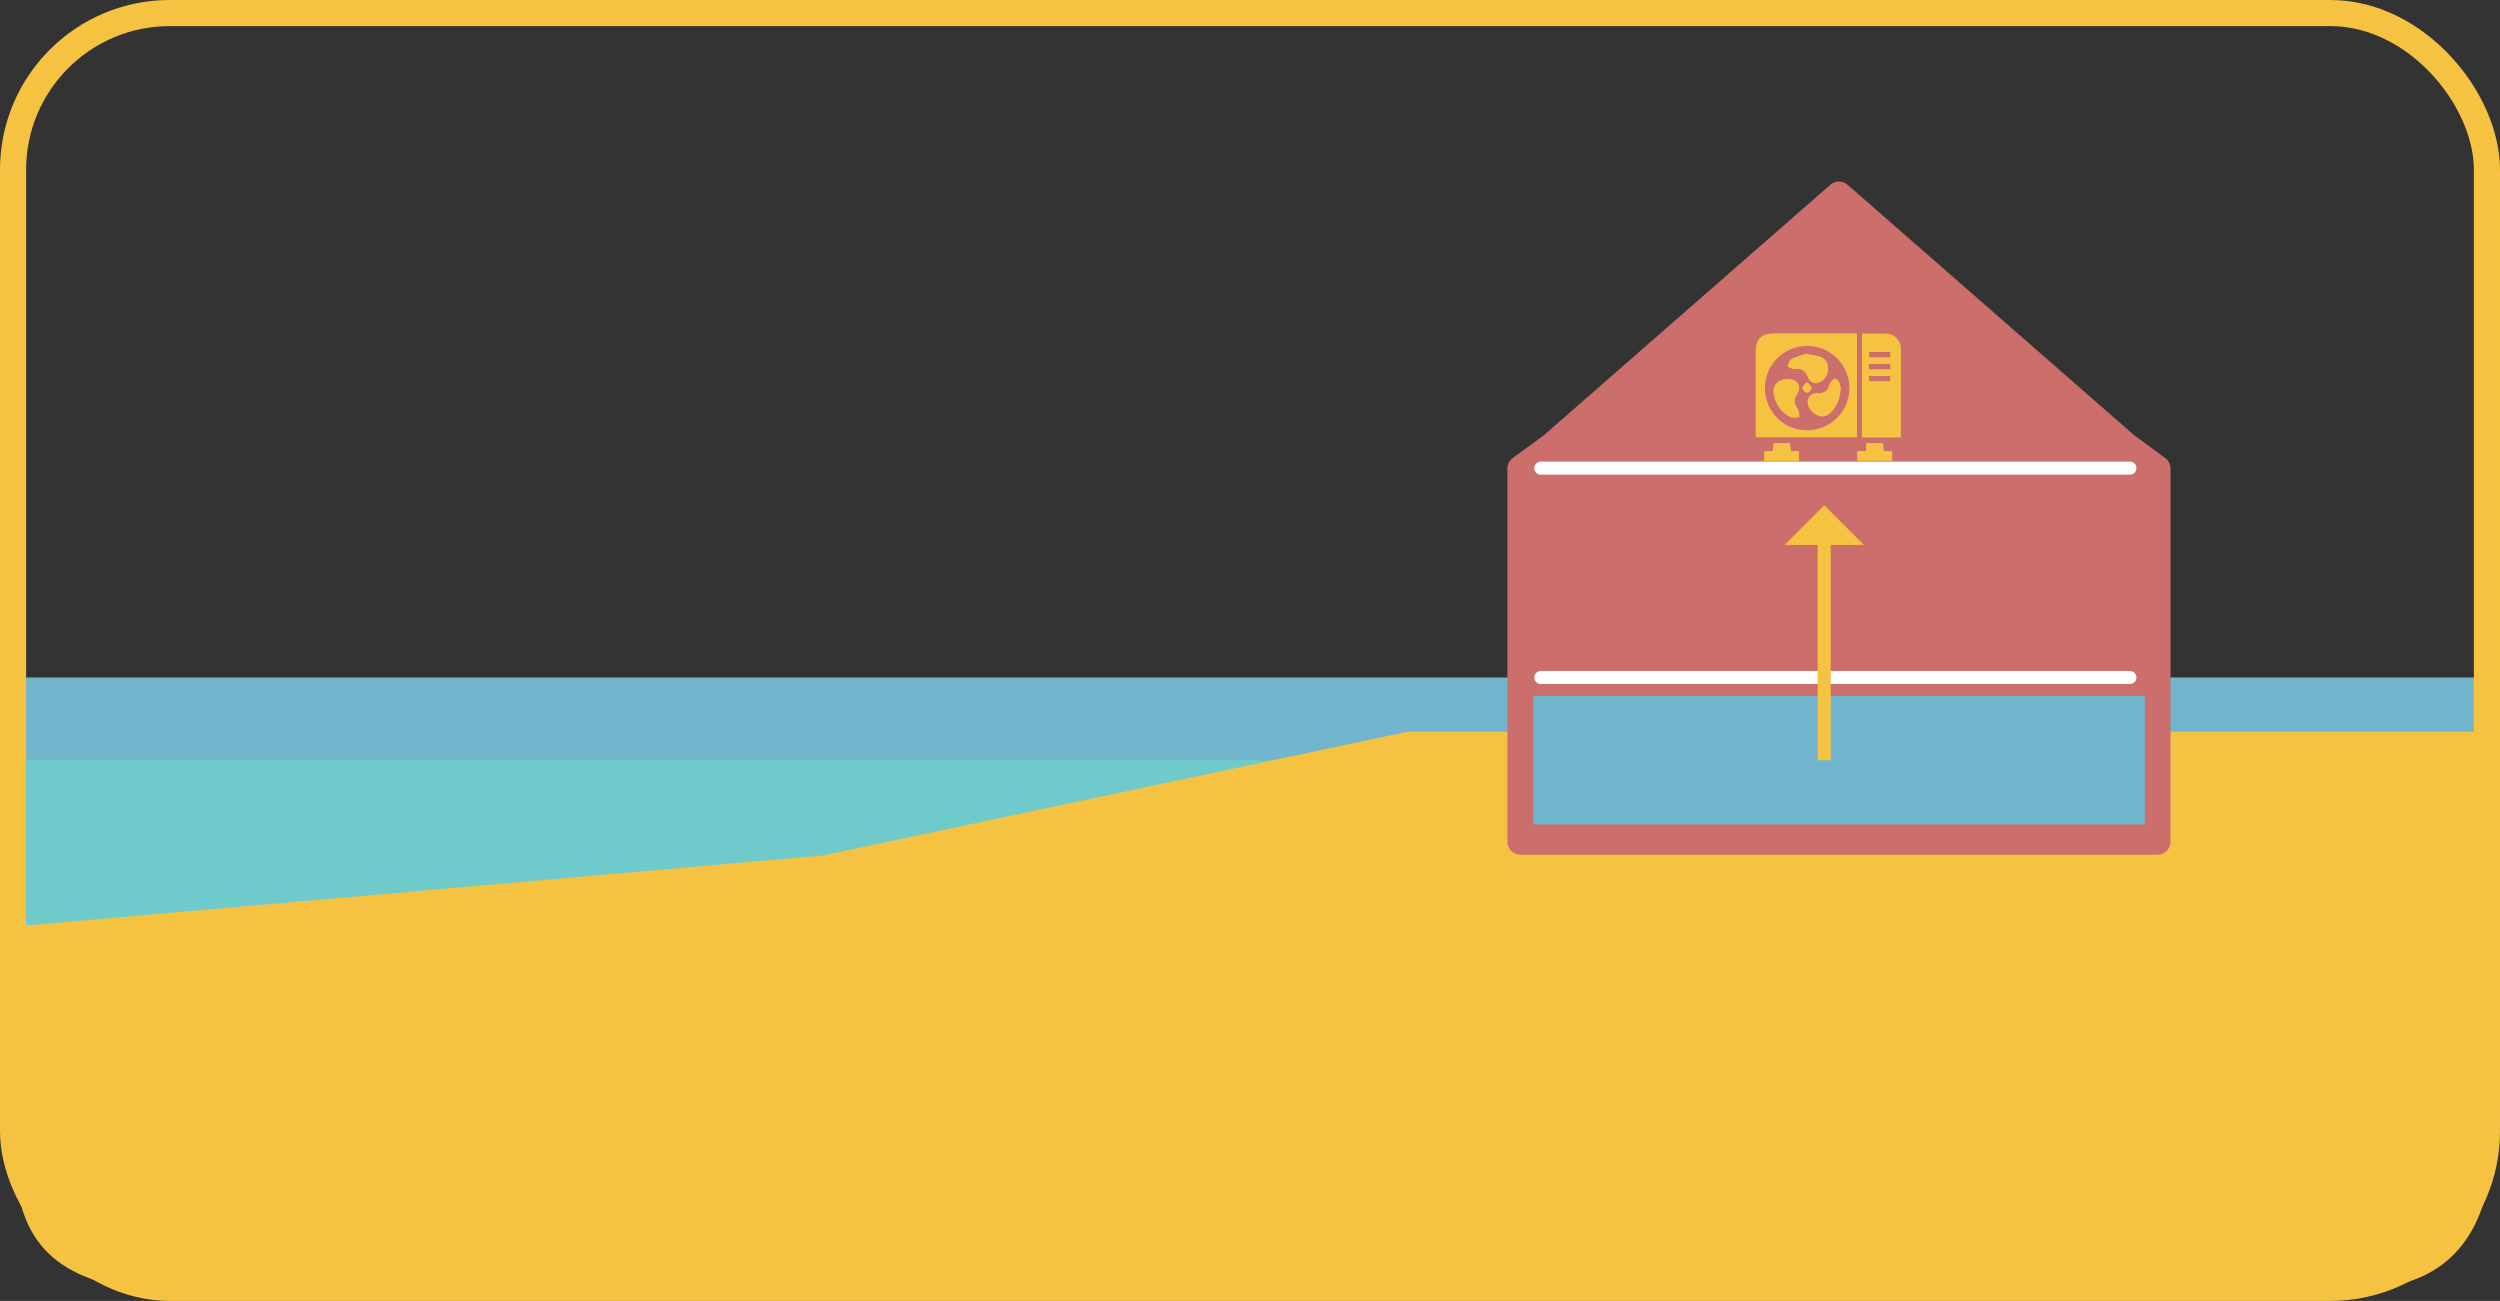 <?xml version="1.0" encoding="UTF-8"?><svg id="Layer_2" xmlns="http://www.w3.org/2000/svg" viewBox="0 0 191.44 99.62"><rect x="0" y="0" width="191.44" height="99.62" fill="#333333" stroke="none"/><defs><style>.cls-1{stroke:#fff;}.cls-1,.cls-2{stroke-linecap:round;stroke-linejoin:round;}.cls-1,.cls-3,.cls-4{fill:none;}.cls-5{fill:#f6c242;}.cls-6{fill:#6fcacc;}.cls-7{fill:#71b6cc;}.cls-2{fill:#cb6e6c;stroke:#cb6e6c;}.cls-2,.cls-3{stroke-width:2px;}.cls-3,.cls-4{stroke:#f6c242;stroke-miterlimit:10;}</style></defs><g id="water"><rect class="cls-6" x="1" y="56.03" width="189.44" height="25.16"/><rect class="cls-7" x="1" y="51.88" width="189.44" height="6.33"/></g><g id="section"><path class="cls-5" d="M190.44,56.03H107.81l-44.81,9.48L1.08,70.95l-.15,15.54,.15,3.41c.55,2.36,.77,7.52,8.72,8.72H181.8c7.27-.48,8.43-6.51,8.72-7.85v-17.24l-.08-17.49Z"/></g><g id="features"><polygon class="cls-2" points="162.79 34.1 140.82 14.9 118.86 34.1 116.43 35.88 116.43 64.45 165.21 64.45 165.21 35.88 162.79 34.1"/><rect class="cls-7" x="117.41" y="53.29" width="46.83" height="9.84"/><line class="cls-1" x1="117.99" y1="51.88" x2="163.1" y2="51.88"/><line class="cls-1" x1="117.99" y1="35.85" x2="163.1" y2="35.85"/></g><g id="frames"><rect class="cls-3" x="1" y="1" width="189.44" height="97.62" rx="12" ry="12"/></g><g id="text"><g><line class="cls-4" x1="139.69" y1="58.22" x2="139.69" y2="41.32"/><polygon class="cls-5" points="136.65 41.73 142.73 41.73 139.69 38.69 136.65 41.73"/></g><g><path class="cls-5" d="M137.76,35.28v-.72l-.64-.03-.06-.59h-1.24l-.06,.58-.65,.05v.71h2.65Z"/><path class="cls-5" d="M142.23,35.27h2.66v-.71l-.65-.03-.06-.59h-1.24l-.05,.59-.66,.04v.7Z"/><path class="cls-5" d="M137.76,35.28h-2.65v-.71l.65-.05,.06-.58h1.24l.06,.59,.64,.03v.72Z"/><path class="cls-5" d="M142.23,35.27v-.7l.66-.04,.05-.59h1.24l.06,.59,.65,.03v.71h-2.66Z"/><path class="cls-5" d="M138.29,27.09c.41,.08,.69,.12,.96,.18,.44,.11,.71,.4,.74,.85,.03,.44-.13,.83-.51,1.08-.4,.27-.85,.16-1.06-.34-.21-.51-.52-.66-1.03-.6-.17,.02-.35-.13-.52-.21,.09-.19,.14-.47,.29-.55,.38-.2,.81-.3,1.13-.41Z"/><path class="cls-5" d="M140.96,29.71c-.03,.81-.29,1.42-.79,1.91-.31,.31-.72,.35-1.12,.13-.4-.21-.68-.68-.63-1.05,.05-.37,.34-.63,.79-.6,.51,.03,.75-.2,.88-.64,.02-.08,.05-.16,.1-.22,.1-.1,.23-.26,.32-.25,.13,.02,.28,.15,.34,.28,.08,.16,.09,.36,.11,.44Z"/><path class="cls-5" d="M136.91,29.02c.75,0,1.11,.56,.7,1.18-.29,.44-.19,.75,.07,1.14,.11,.16,.09,.4,.12,.61-.23,0-.49,.08-.68,0-.76-.36-1.18-1.02-1.31-1.83-.11-.63,.39-1.1,1.09-1.1Z"/><path class="cls-5" d="M138.45,29.29c.1,.14,.29,.3,.28,.43-.01,.14-.22,.36-.35,.36-.13,0-.34-.21-.36-.34-.02-.13,.16-.29,.26-.44h.17Z"/><path class="cls-5" d="M134.46,33.49c0-.14-.02-.26-.02-.38,0-2.06,0-4.12,0-6.17,0-.98,.44-1.41,1.41-1.41,1.96,0,3.93,0,5.89,0,.15,0,.29,0,.46,0v7.96h-7.74Zm3.93-7c-1.79,0-3.23,1.43-3.24,3.21,0,1.81,1.42,3.25,3.23,3.25,1.78,0,3.23-1.43,3.24-3.21,0-1.8-1.44-3.25-3.24-3.25Z"/><path class="cls-5" d="M145.56,33.5h-2.98v-7.95c.68,0,1.34-.03,2,.01,.52,.03,.92,.51,.98,1.04,.01,.09,0,.19,0,.28,0,2.19,0,4.38,0,6.62Zm-.81-6.55h-1.62v.41h1.62v-.41Zm-1.62,1.33h1.64l-.03-.4h-1.62v.4Zm1.62,.52h-1.64l.02,.39h1.61v-.39Z"/></g></g></svg>